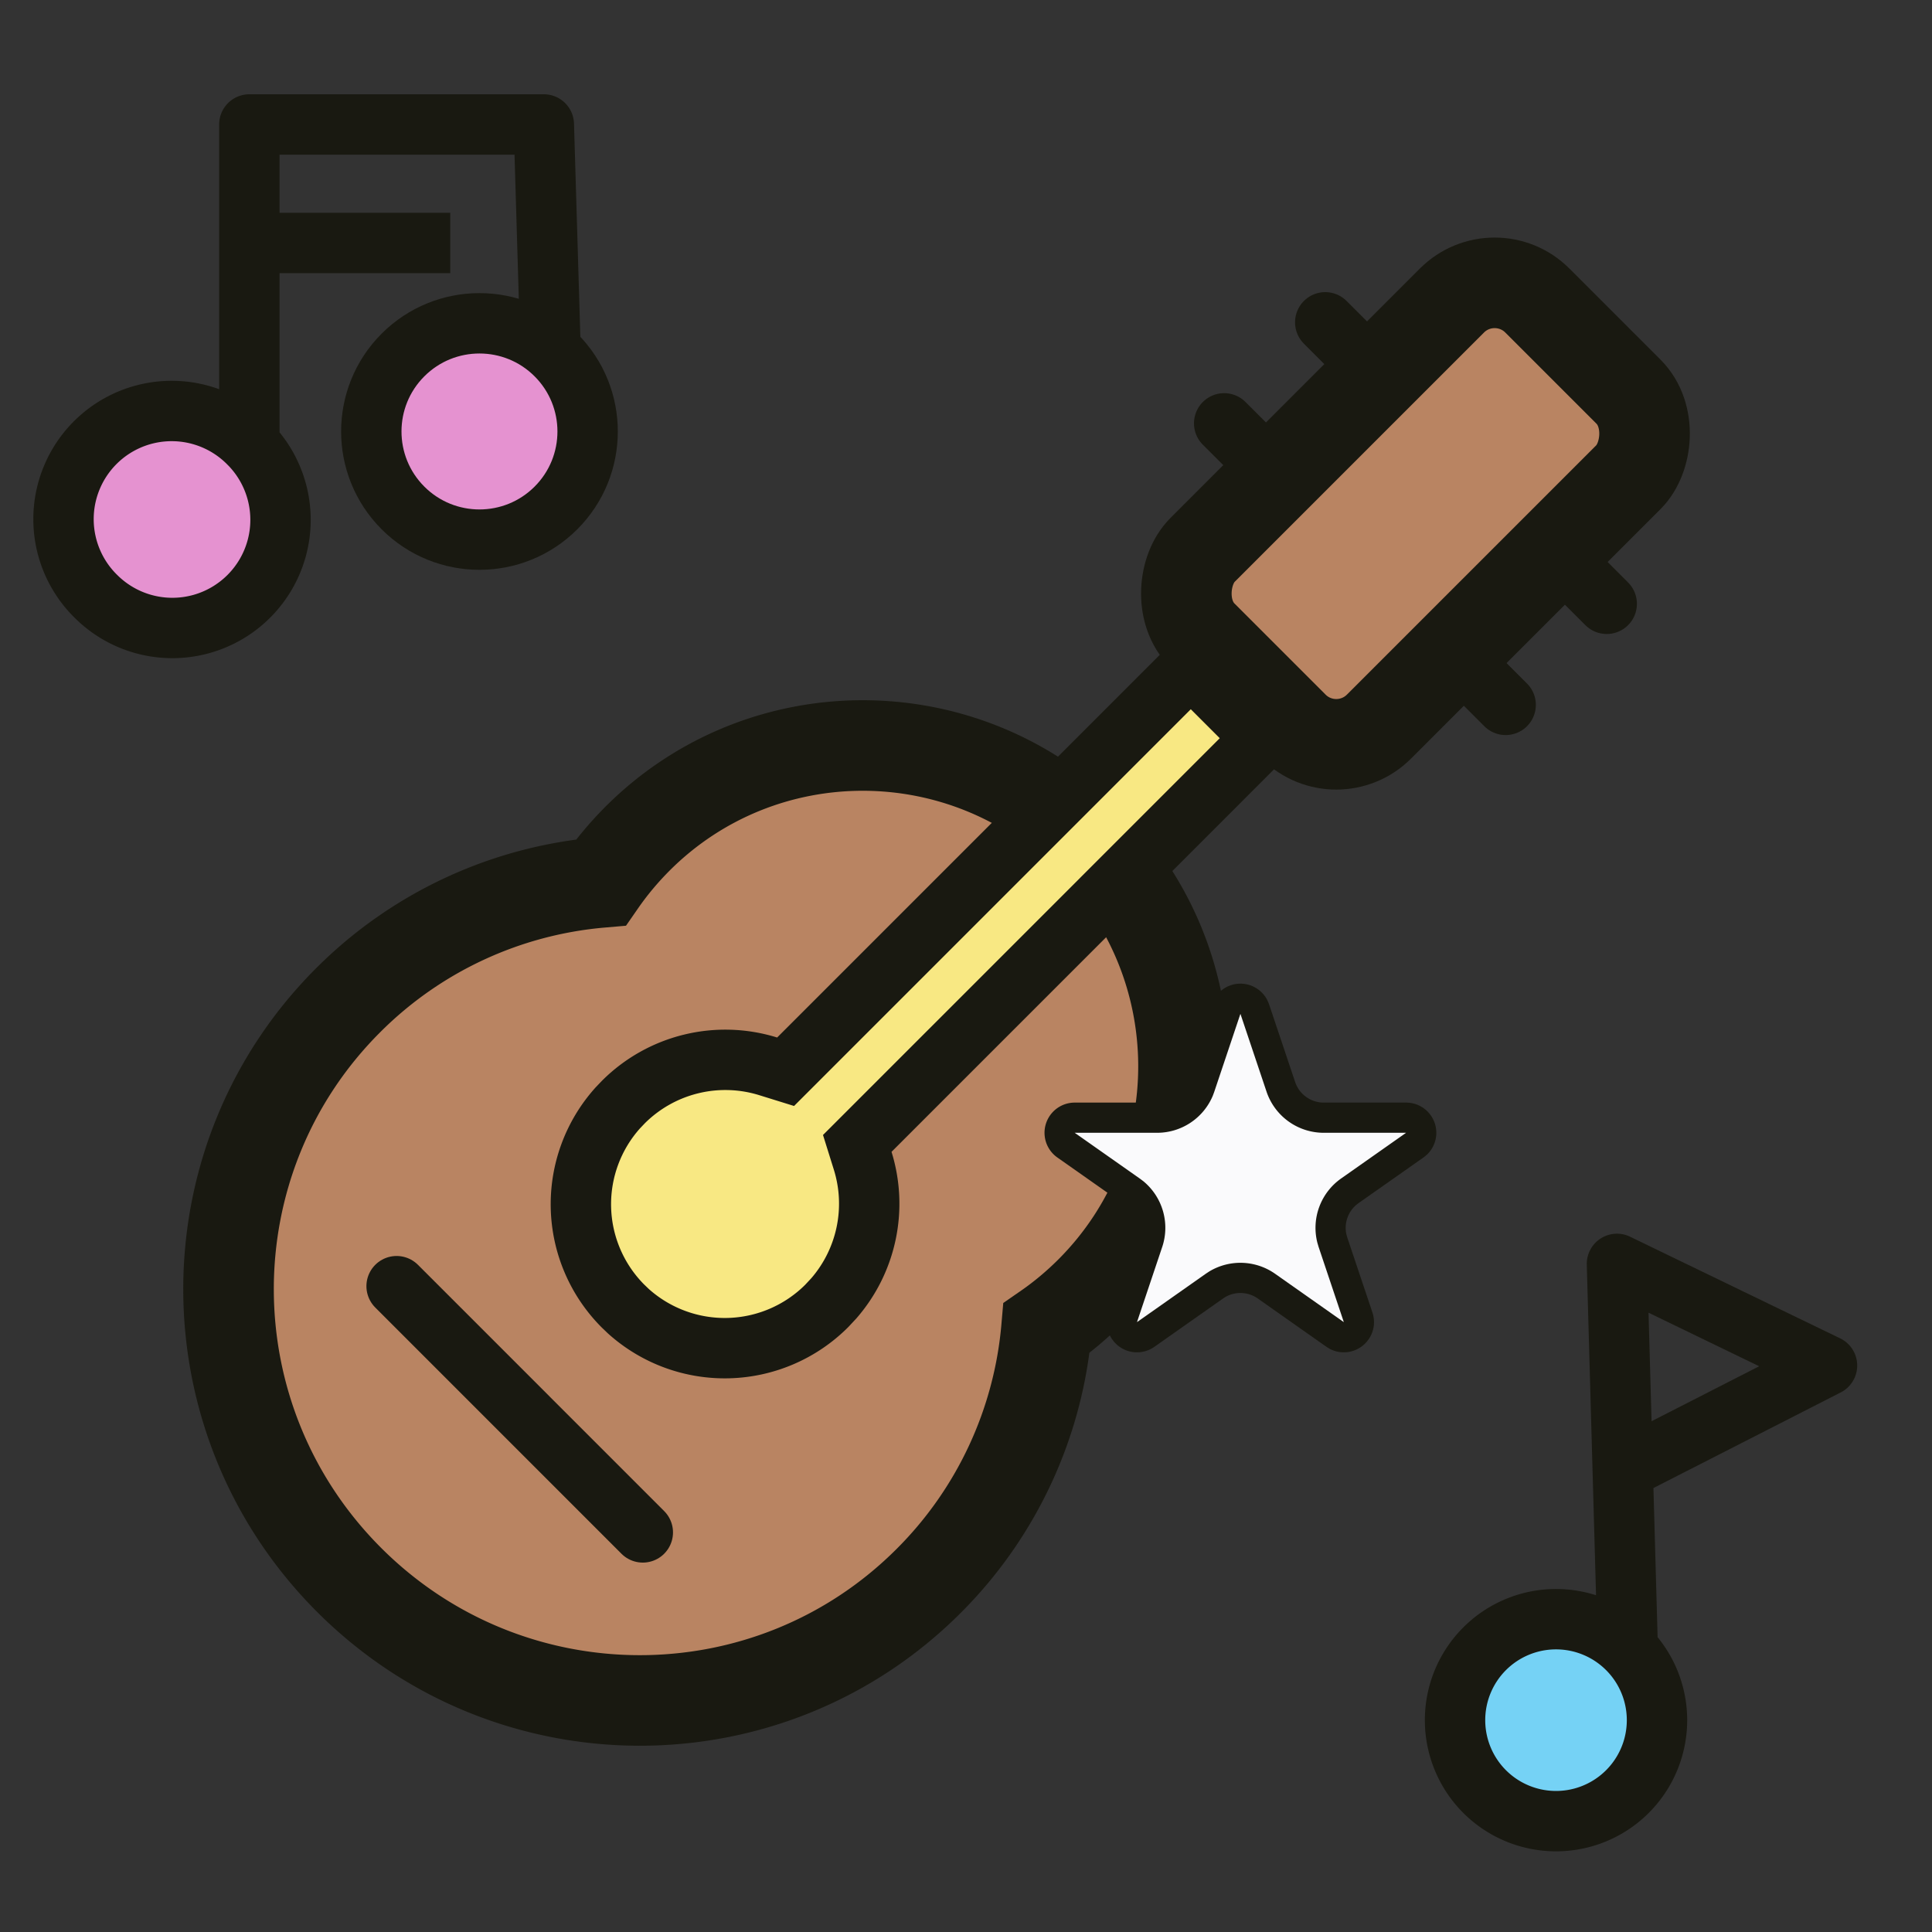 <svg xmlns="http://www.w3.org/2000/svg" width="64" height="64" fill="none"><rect width="100%" height="100%" fill="#333333" stroke="none"/><path stroke="#191911" stroke-linecap="round" stroke-width="2" d="m43.9 10.677 9.325 9.325m-12.673-5.978 9.325 9.326"/><rect width="8.271" height="15.691" x="49.512" y="8.541" fill="#B98462" stroke="#191911" stroke-width="3" rx="2" transform="rotate(45 49.512 8.541)"/><path fill="#B98462" stroke="#191911" stroke-width="3" d="M36.09 27.81c4.142 4.142 4.155 10.846.028 14.973q-.683.681-1.45 1.212a13.47 13.47 0 0 1-3.906 8.376c-5.291 5.292-13.886 5.276-19.197-.035-5.312-5.311-5.328-13.907-.036-19.198a13.47 13.47 0 0 1 8.377-3.906q.531-.766 1.212-1.45c4.127-4.126 10.83-4.114 14.972.028Z"/><path fill="#F8E883" stroke="#191911" stroke-width="2" d="M41.82 24.454 28.825 37.45l-.427.427.18.576a4.78 4.78 0 0 1-.955 4.554l-.233.25a4.776 4.776 0 0 1-6.576.177l-.177-.17a4.775 4.775 0 0 1-.162-6.574l.17-.178a4.78 4.78 0 0 1 4.802-1.188l.577.179.427-.427L39.446 22.08z"/><path stroke="#191911" stroke-linecap="round" stroke-width="2" d="m13.138 42.606 8.156 8.157"/><path fill="#75D2F5" d="M53.921 59.359a3.346 3.346 0 1 1-4.731-4.732 3.346 3.346 0 0 1 4.731 4.732"/><path stroke="#191911" stroke-linejoin="round" stroke-width="2" d="M53.921 54.628a3.345 3.345 0 1 0-4.731 4.73 3.345 3.345 0 0 0 4.731-4.73Zm0 0-.166-5.938m0 0-.191-6.822 6.958 3.367z"/><path fill="#E592D0" d="M8.26 19.77a3.583 3.583 0 1 1-5.066-5.066 3.583 3.583 0 0 1 5.067 5.067"/><path stroke="#191911" stroke-linejoin="round" stroke-width="2" d="M8.26 14.704a3.583 3.583 0 1 0-5.066 5.067 3.583 3.583 0 0 0 5.067-5.067Zm0 0V8.049m9.979 3.608-.224-7.534H8.26v3.926m0 0h6.655"/><circle cx="15.883" cy="14.293" r="3.583" fill="#E592D0" stroke="#191911" stroke-linejoin="round" stroke-width="2" transform="rotate(45 15.883 14.293)"/><path fill="#FAFAFC" stroke="#191911" d="M40.616 33.427a.5.5 0 0 1 .914-.08l.035.08.864 2.575a1.5 1.5 0 0 0 1.422 1.023h2.726a.5.5 0 0 1 .357.853l-.069.057-2.15 1.512a1.5 1.5 0 0 0-.594 1.585l.035.12.834 2.486a.501.501 0 0 1-.686.613l-.076-.045-2.274-1.6a1.5 1.5 0 0 0-1.628-.065l-.099.065-2.274 1.6a.5.5 0 0 1-.783-.483l.02-.085.835-2.487a1.5 1.5 0 0 0-.46-1.629l-.1-.075-2.15-1.512a.5.5 0 0 1 .288-.91h2.727a1.5 1.5 0 0 0 1.38-.91l.042-.113z"/></svg>